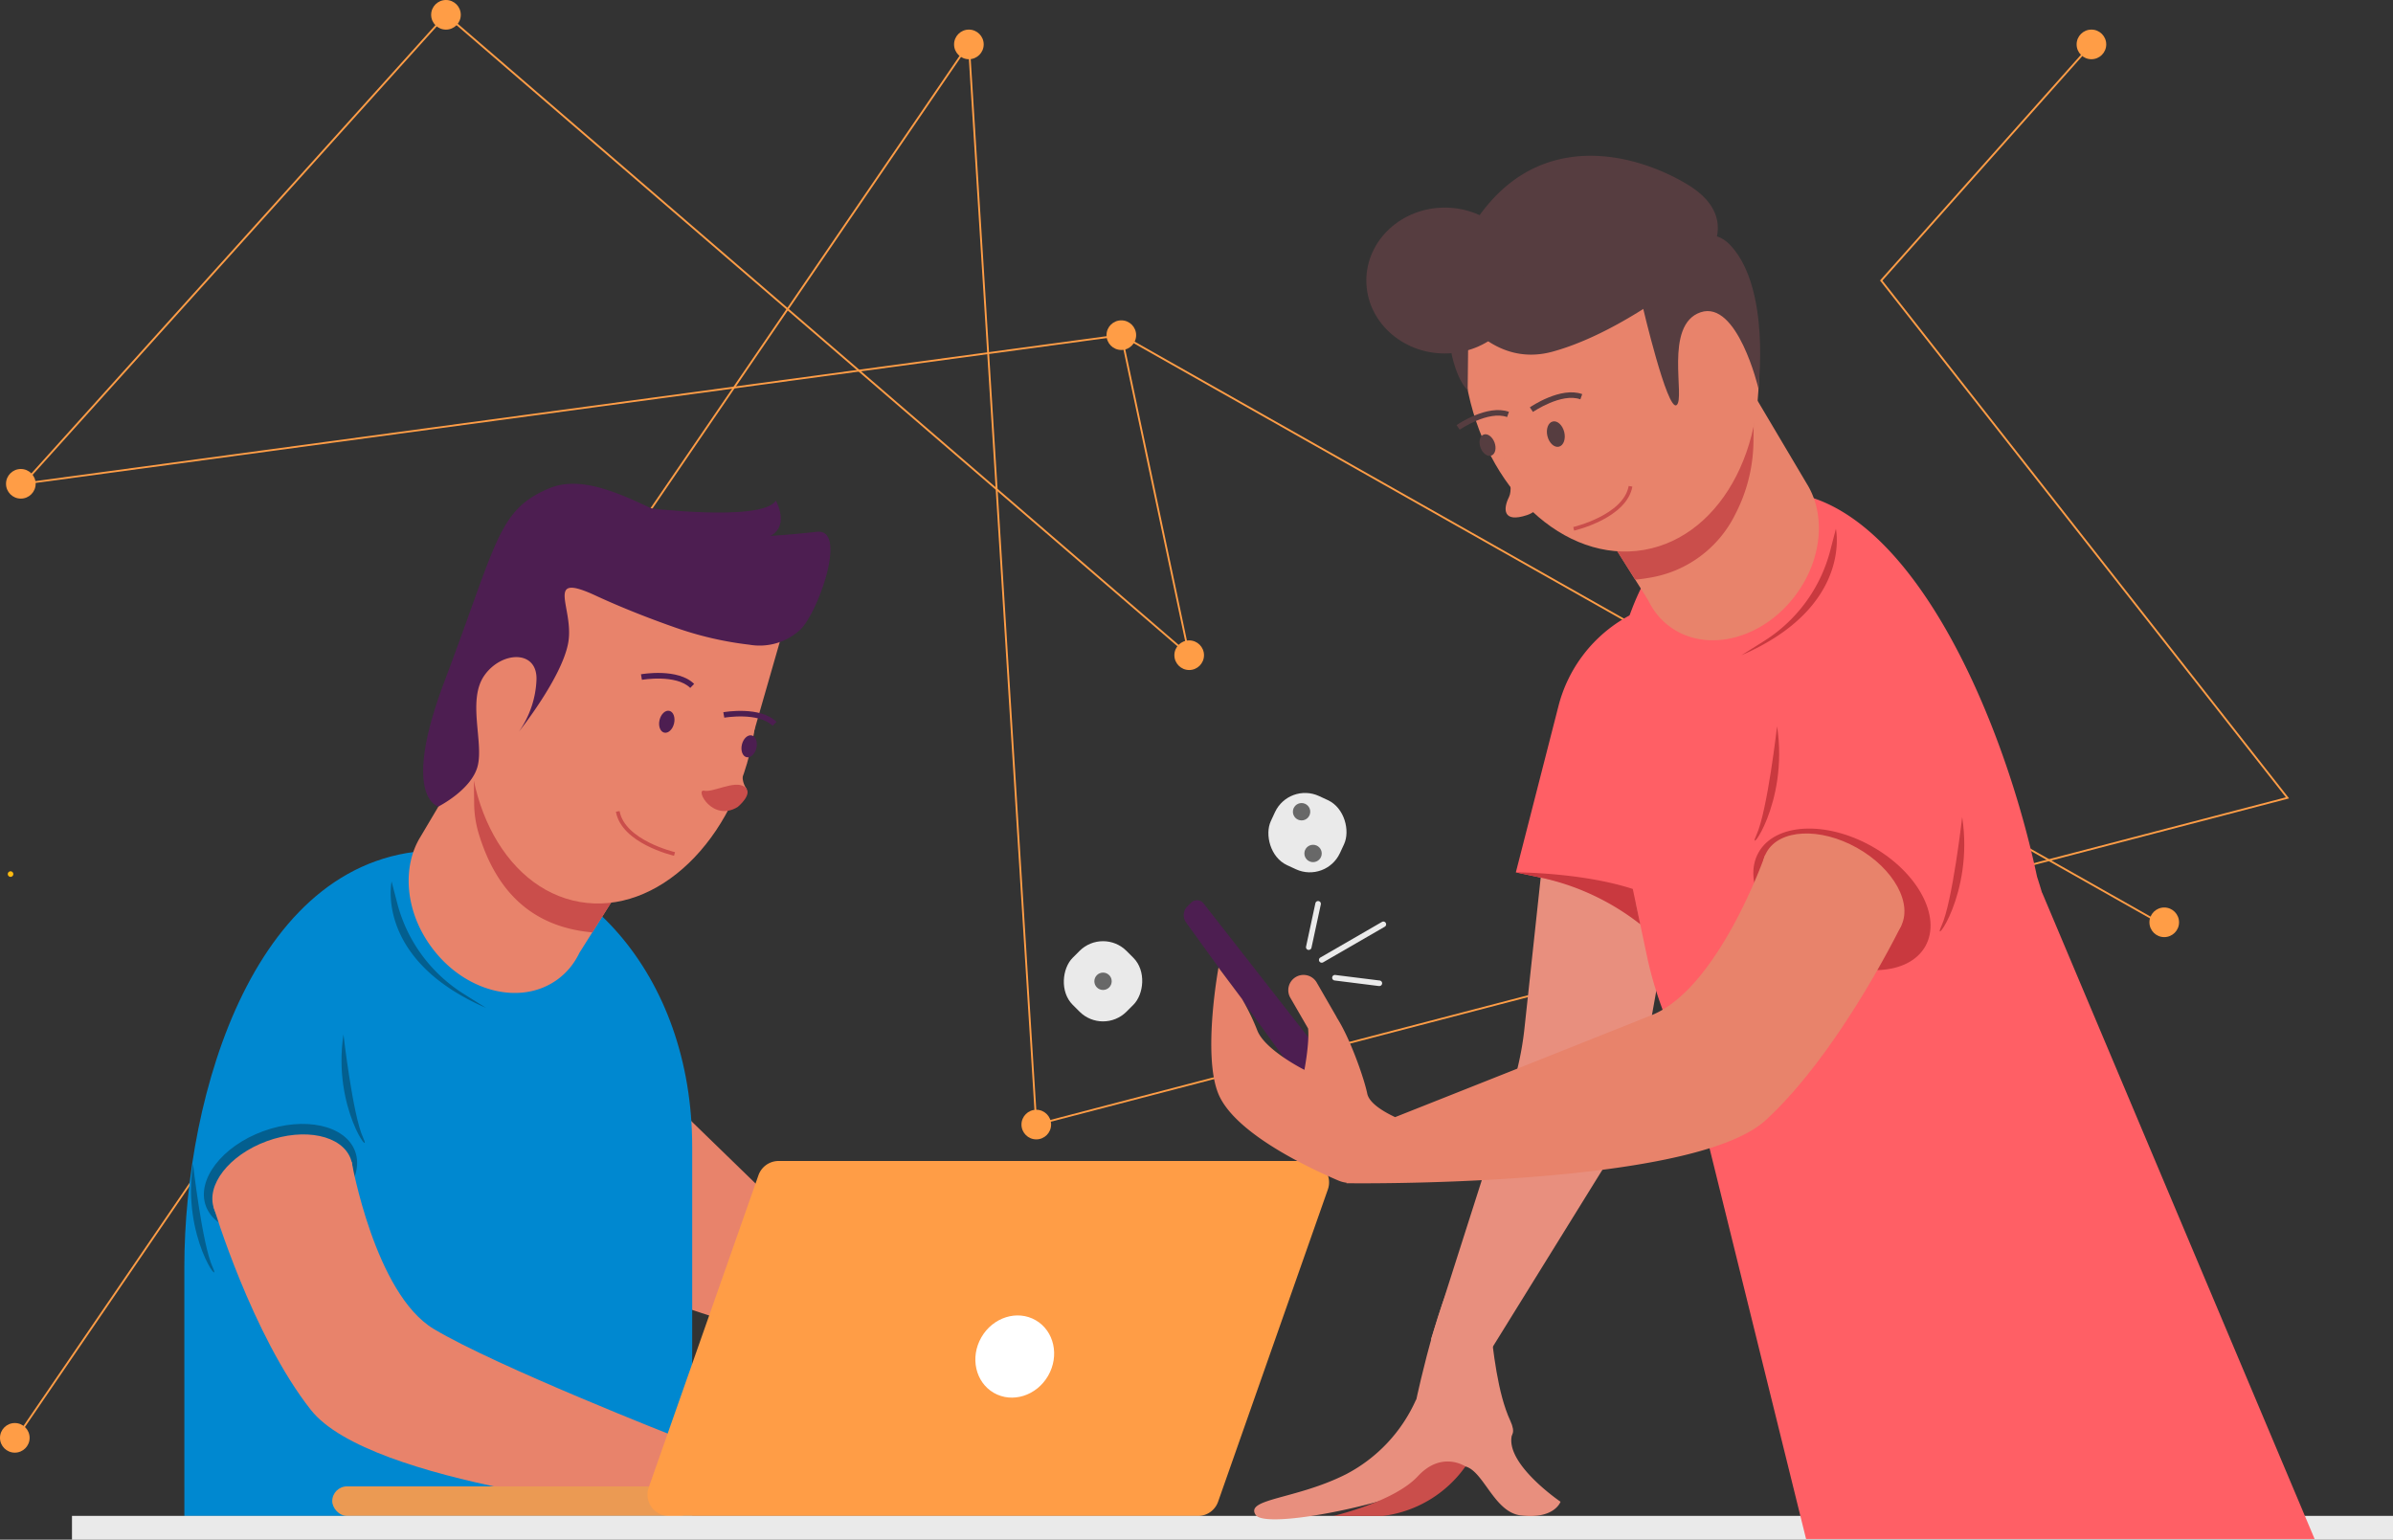 <svg xmlns="http://www.w3.org/2000/svg" viewBox="2982.86 -6290.93 534.14 343.7">
  <rect x="2982.86" y="-6290.93" width="534.14" height="343.7" fill="#333333" stroke="none"/>
  <defs>
    <style>
      .cls-1 {
        fill: #e8836b;
      }

      .cls-2 {
        fill: #ff9d46;
      }

      .cls-3 {
        fill: #e88f7e;
      }

      .cls-4 {
        fill: #ff5f65;
      }

      .cls-5 {
        fill: #0088d0;
      }

      .cls-6 {
        fill: #ca4e4b;
      }

      .cls-7 {
        fill: #035f8f;
      }

      .cls-8 {
        fill: #eb9a53;
      }

      .cls-9 {
        fill: #fff;
      }

      .cls-10 {
        fill: #eaeaea;
      }

      .cls-11 {
        fill: #4d1e51;
      }

      .cls-12 {
        fill: #c9393f;
      }

      .cls-13 {
        fill: #563d40;
      }

      .cls-14 {
        fill: #ffbb10;
      }

      .cls-15 {
        fill: #686868;
      }
    </style>
  </defs>
  <g id="About_US" data-name="About US" transform="translate(2982.86 -6290.93)">
    <g id="Layer_1" data-name="Layer 1" transform="translate(0 0)">
      <rect id="Rectangle_327" data-name="Rectangle 327" class="cls-1" width="14.113" height="33.334" transform="translate(162.415 132.701) rotate(16.04)"/>
      <rect id="Rectangle_328" data-name="Rectangle 328" class="cls-2" width="376.811" height="0.412" transform="translate(3.472 320.887) rotate(-55.66)"/>
      <path id="Path_1008" data-name="Path 1008" class="cls-2" d="M489.557,313.14,256.814,181.409,11.248,214.631l-.058-.408L256.9,180.98l.058.033,232.8,131.769Z" transform="translate(-6.578 -106.382)"/>
      <path id="Path_1009" data-name="Path 1009" class="cls-2" d="M561.153,265.177l-.1-.4,278.974-72.85-90.6-115.368L796.464,23.72l.309.276L749.965,76.575l90.772,115.59-.3.082Z" transform="translate(-329.791 -13.943)"/>
      <path id="Path_1010" data-name="Path 1010" class="cls-3" d="M787.638,545.266l-12.778-3.3,16.356-51.206a69.377,69.377,0,0,0,4.534-18.277l6.372-59.166,30.725,7.955-10.676,59.619a69.512,69.512,0,0,1-5.9,18.136Z" transform="translate(-455.471 -242.954)"/>
      <path id="Path_1011" data-name="Path 1011" class="cls-4" d="M851.684,393.1l-22.992-6.183-7.832-1.649,9.538-37.225a31.916,31.916,0,0,1,38.9-22.893h0Z" transform="translate(-482.51 -190.524)"/>
      <path id="Path_1012" data-name="Path 1012" class="cls-1" d="M362.86,595.99l44.154,42.892L390.2,650.09l-22.4-7.341-4.946-27.361Z" transform="translate(-213.293 -350.329)"/>
      <path id="Path_1013" data-name="Path 1013" class="cls-5" d="M99.828,609.089H213.18V526.7c0-38.519-24.97-66.214-56.272-66.214h0c-41.277,0-57.088,54.479-57.088,93Z" transform="translate(-58.675 -270.681)"/>
      <path id="Path_1014" data-name="Path 1014" class="cls-1" d="M223.931,413.815h0l11.838-19.958h0a15.341,15.341,0,0,1,2.622-3.3c7.419-7.007,20.317-5.387,28.853,3.623,7.712,8.145,9.2,19.546,3.941,26.834h0L259.4,439.729a16.418,16.418,0,0,1-2.028,3.219h0a15.457,15.457,0,0,1-2.819,2.687c-8.219,6.026-20.828,2.8-28.169-7.2C220.489,430.463,219.776,420.546,223.931,413.815Z" transform="translate(-130.079 -227.015)"/>
      <path id="Path_1015" data-name="Path 1015" class="cls-6" d="M256.543,406.37a24.245,24.245,0,0,0,1.026,6.809c4.006,13.157,11.793,19.736,22.283,21.615,1.026.185,2.061.313,3.071.412l8.887-14.1h0c5.26-7.292,3.772-18.685-3.945-26.834-8.532-9.01-21.434-10.63-28.853-3.623a15.341,15.341,0,0,0-2.622,3.3h0Z" transform="translate(-150.709 -227.067)"/>
      <ellipse id="Ellipse_332" data-name="Ellipse 332" class="cls-1" cx="43.49" cy="31.842" rx="43.49" ry="31.842" transform="matrix(0.172, -0.985, 0.985, 0.172, 98.025, 195.857)"/>
      <ellipse id="Ellipse_333" data-name="Ellipse 333" class="cls-7" cx="17.737" cy="11.286" rx="17.737" ry="11.286" transform="translate(42.074 258.623) rotate(-20.12)"/>
      <ellipse id="Ellipse_334" data-name="Ellipse 334" class="cls-1" cx="16.236" cy="10.165" rx="16.236" ry="10.165" transform="translate(44.3 260.332) rotate(-20.12)"/>
      <path id="Path_1016" data-name="Path 1016" class="cls-1" d="M146.456,629.2s5.194,29.422,18.293,37.291c13.92,8.367,54.644,24.319,54.644,24.319l-5.218,16.4s-63.617-5.874-76.812-22.613-21.743-45.374-21.743-45.374Z" transform="translate(-67.963 -369.85)"/>
      <path id="Path_1017" data-name="Path 1017" class="cls-7" d="M185.372,560.23s2.061,18,4.377,23.029S182.854,576.7,185.372,560.23Z" transform="translate(-108.705 -329.309)"/>
      <path id="Path_1018" data-name="Path 1018" class="cls-7" d="M94.176,596.39s2.061,18,4.377,23.029S91.641,612.857,94.176,596.39Z" transform="translate(-51.096 -336.564)"/>
      <rect id="Rectangle_329" data-name="Rectangle 329" class="cls-8" width="80.773" height="6.599" rx="3.3" transform="translate(154.93 338.399) rotate(180)"/>
      <path id="Path_1019" data-name="Path 1019" class="cls-2" d="M355.416,707.988H473.5a4.777,4.777,0,0,0,4.505-3.194L502.5,635.1a4.773,4.773,0,0,0-4.505-6.356H379.9a4.777,4.777,0,0,0-4.5,3.19l-24.488,69.69a4.777,4.777,0,0,0,4.505,6.368Z" transform="translate(-206.109 -369.58)"/>
      <ellipse id="Ellipse_335" data-name="Ellipse 335" class="cls-9" cx="9.357" cy="8.598" rx="9.357" ry="8.598" transform="translate(214.377 306.622) rotate(-60)"/>
      <path id="Path_1020" data-name="Path 1020" class="cls-7" d="M232.838,505.6l-4.975-3.124a33.956,33.956,0,0,1-14.839-20.239l-1.261-4.856S207.963,494.811,232.838,505.6Z" transform="translate(-124.354 -280.609)"/>
      <rect id="Rectangle_330" data-name="Rectangle 330" class="cls-10" width="518.073" height="5.305" transform="translate(534.14 343.7) rotate(180)"/>
      <path id="Path_1021" data-name="Path 1021" class="cls-11" d="M285.4,294.085a76.3,76.3,0,0,0,16.549,3.837,13.381,13.381,0,0,0,11.034-3.034c3.936-3.021,11.212-22.942,4.064-22.163-23.219,2.535-25.189.186-32.151-2.98-9.163-4.159-19.459-10.181-27.674-6.694-11.389,4.835-11.447,11.669-23.322,43.107-9.806,25.968-1.344,27.9-1.344,27.9s7.452-3.747,8.784-9.093-2.358-14.736,1.5-20.2,11.954-5.746,11.611,1.125a21.591,21.591,0,0,1-3.9,11.414s9.616-12.04,10.993-19.835-5.56-15.935,6.15-10.49C274.288,290.033,280.891,292.506,285.4,294.085Z" transform="translate(-134.708 -154.01)"/>
      <path id="Path_1022" data-name="Path 1022" class="cls-4" d="M968.5,355.83l-.025.025c-.35-1.187-.717-2.382-1.113-3.594h0c-8.314-39.191-32.192-92.054-63.836-85.323-24,5.091-37.159,37.328-28.853,76.519l5.771,27.254a85.7,85.7,0,0,0,9.315,23.94l26.05,105.463h113.513Z" transform="translate(-512.677 -156.565)"/>
      <path id="Path_1023" data-name="Path 1023" class="cls-1" d="M906.733,222.815h0L894.9,202.857h0a15.342,15.342,0,0,0-2.622-3.3c-7.419-7.007-20.317-5.387-28.853,3.623-7.712,8.145-9.2,19.546-3.941,26.834h0l11.789,18.713a16.419,16.419,0,0,0,2.028,3.219h0a15.455,15.455,0,0,0,2.819,2.688c8.219,6.026,20.828,2.8,28.169-7.2C910.175,239.463,910.888,229.546,906.733,222.815Z" transform="translate(-503.385 -114.743)"/>
      <path id="Path_1024" data-name="Path 1024" class="cls-6" d="M894.782,213.147a35.968,35.968,0,0,1-4.06,16.43,25.952,25.952,0,0,1-19.274,14.188c-1.026.185-2.061.313-3.071.412l-8.887-14.1h0c-5.26-7.292-3.772-18.685,3.945-26.834,8.532-9.01,21.434-10.63,28.853-3.623a15.339,15.339,0,0,1,2.622,3.3h0Z" transform="translate(-503.391 -114.778)"/>
      <ellipse id="Ellipse_336" data-name="Ellipse 336" class="cls-1" cx="32.687" cy="43.49" rx="32.687" ry="43.49" transform="matrix(0.985, -0.172, 0.172, 0.985, 319.836, 42.695)"/>
      <path id="Path_1025" data-name="Path 1025" class="cls-12" d="M943.05,314.6l4.975-3.124a33.957,33.957,0,0,0,14.839-20.239l1.261-4.856S967.926,303.812,943.05,314.6Z" transform="translate(-554.335 -168.337)"/>
      <path id="Path_1026" data-name="Path 1026" class="cls-13" d="M785.095,109.36a10.061,10.061,0,0,0,1.2,9.583c3.71,5.091,10.886,12.019,21.364,9.138,13.268-3.648,26.9-13.891,31.1-17.221a16.443,16.443,0,0,0,3.945-4.456c2.279-3.85,3.953-10.3-5.1-15.709C824.294,82.733,798.013,76.575,785.095,109.36Z" transform="translate(-461.073 -49.593)"/>
      <path id="Path_1027" data-name="Path 1027" class="cls-13" d="M788.565,138.43s-5.647,1.673-4.823,15.107c.721,11.772,4.5,14.962,4.5,14.962Z" transform="translate(-460.644 -81.371)"/>
      <path id="Path_1028" data-name="Path 1028" class="cls-13" d="M889.49,143.237s5.511,23.52,7.572,22.106-2.885-17.9,5.358-20.721,12.914,16.929,12.914,16.929,2.749-22.11-6.113-31.763S889.49,143.237,889.49,143.237Z" transform="translate(-522.851 -74.904)"/>
      <path id="Path_1029" data-name="Path 1029" class="cls-11" d="M642.658,488.073l-.824.824a2.786,2.786,0,0,0-.289,3.607L670.686,532.8l8.034-2.011-33.276-42.542a1.867,1.867,0,0,0-2.786-.169Z" transform="translate(-376.795 -286.574)"/>
      <ellipse id="Ellipse_337" data-name="Ellipse 337" class="cls-12" cx="13.59" cy="21.356" rx="13.59" ry="21.356" transform="translate(385.865 202.16) rotate(-60.69)"/>
      <ellipse id="Ellipse_338" data-name="Ellipse 338" class="cls-1" cx="10.725" cy="17.126" rx="10.725" ry="17.126" transform="translate(389.071 199.586) rotate(-60.69)"/>
      <path id="Path_1030" data-name="Path 1030" class="cls-12" d="M955.167,393.32S953,412.314,950.55,417.614,957.842,410.694,955.167,393.32Z" transform="translate(-558.508 -231.198)"/>
      <path id="Path_1031" data-name="Path 1031" class="cls-12" d="M1055.407,442.47s-2.164,18.994-4.616,24.294S1058.086,459.844,1055.407,442.47Z" transform="translate(-617.431 -260.088)"/>
      <path id="Path_1032" data-name="Path 1032" class="cls-1" d="M779.56,463s-10.358,29.768-25.329,35.762c-13.248,5.317-46.507,18.507-57.266,22.769-2.951-1.393-5.816-3.24-6.224-5.272-.635-3.186-3.759-12.209-6.76-16.9a2.731,2.731,0,0,0-.165-.33l-4.279-7.419a3.4,3.4,0,1,0-5.882,3.4l3.891,6.735c.33,3.223-.824,9.233-.824,9.233s-8.751-4.377-10.5-8.751a48.883,48.883,0,0,0-3.429-7.073l-5.247-7.007s-3.574,19.323-.074,28.078c3.45,8.619,19.422,16.294,26.834,19.464a6.776,6.776,0,0,0,1.838.486l-.062.111s77.047,1.129,93.608-14.08,30.3-43.54,30.3-43.54Z" transform="translate(-385.564 -272.156)"/>
      <path id="Path_1033" data-name="Path 1033" class="cls-3" d="M715.277,758.12a34.57,34.57,0,0,1-15.626,16.615c-11.129,5.614-22.588,5.412-20.152,9.068s36.326-3.6,42.794-9.373c7.036-6.278,8.763,8.536,16.335,9.48s8.92-3.05,8.92-3.05-12.514-8.491-10.841-14.921S715.277,758.12,715.277,758.12Z" transform="translate(-399.222 -445.631)"/>
      <path id="Path_1034" data-name="Path 1034" class="cls-6" d="M722,803.659s13.532-3.112,18.891-8.883,10.606-2.164,10.606-2.164a26.61,26.61,0,0,1-18.437,11.047" transform="translate(-424.399 -465.252)"/>
      <path id="Path_1035" data-name="Path 1035" class="cls-3" d="M766.86,713.161s6.6-31.326,11.953-31.739,3.359,23.907,9.068,36.273C792.828,728.412,766.86,713.161,766.86,713.161Z" transform="translate(-450.768 -400.544)"/>
      <path id="Path_1036" data-name="Path 1036" class="cls-1" d="M813.86,246.43s2.683,6.706,1.344,9.39-1.344,5.812,4.023,4.023,4.472-9.39,4.472-9.39Z" transform="translate(-478.395 -144.854)"/>
      <ellipse id="Ellipse_339" data-name="Ellipse 339" class="cls-13" cx="1.929" cy="2.894" rx="1.929" ry="2.894" transform="matrix(0.971, -0.24, 0.24, 0.971, 344.709, 94.554)"/>
      <ellipse id="Ellipse_340" data-name="Ellipse 340" class="cls-13" cx="1.665" cy="2.498" rx="1.665" ry="2.498" transform="translate(329.6 97.587) rotate(-20.34)"/>
      <path id="Path_1037" data-name="Path 1037" class="cls-13" d="M829.141,216.845l-.7-1.018c.28-.19,6.912-4.695,11.69-2.955l-.412,1.162C835.517,212.509,829.2,216.812,829.141,216.845Z" transform="translate(-486.966 -124.894)"/>
      <path id="Path_1038" data-name="Path 1038" class="cls-13" d="M789.461,226.459l-.7-1.018c.28-.194,6.912-4.7,11.69-2.96l-.412,1.162C795.837,222.123,789.523,226.414,789.461,226.459Z" transform="translate(-463.641 -130.543)"/>
      <path id="Path_1039" data-name="Path 1039" class="cls-11" d="M358.1,367.787c-3.182-3.12-10.717-1.826-10.787-1.81l-.214-1.237c.334-.058,8.244-1.414,11.867,2.147Z" transform="translate(-204.029 -214.222)"/>
      <path id="Path_1040" data-name="Path 1040" class="cls-11" d="M402.691,388.314c-3.182-3.116-10.717-1.822-10.783-1.81l-.218-1.216c.334-.062,8.244-1.414,11.867,2.143Z" transform="translate(-230.239 -226.298)"/>
      <ellipse id="Ellipse_341" data-name="Ellipse 341" class="cls-13" cx="17.51" cy="16.281" rx="17.51" ry="16.281" transform="translate(304.979 46.342)"/>
      <path id="Path_1041" data-name="Path 1041" class="cls-12" d="M820.86,472.43s14.7,0,26.1,3.71l1.673,7.885h0a54.685,54.685,0,0,0-22.559-10.5Z" transform="translate(-482.51 -277.699)"/>
      <path id="Path_1042" data-name="Path 1042" class="cls-11" d="M347.36,272.636s26.829,3.425,30.007-1.5c0,0,4.662,8.182-5.214,8.887S347.36,272.636,347.36,272.636Z" transform="translate(-204.182 -159.379)"/>
      <ellipse id="Ellipse_342" data-name="Ellipse 342" class="cls-11" cx="2.498" cy="1.665" rx="2.498" ry="1.665" transform="translate(146.639 163.16) rotate(-76.65)"/>
      <ellipse id="Ellipse_343" data-name="Ellipse 343" class="cls-11" cx="2.498" cy="1.665" rx="2.498" ry="1.665" transform="translate(165.021 168.645) rotate(-76.65)"/>
      <path id="Path_1043" data-name="Path 1043" class="cls-1" d="M390.866,413.32a4.814,4.814,0,0,0-.082,5.771l-9.513.371Z" transform="translate(-224.114 -242.954)"/>
      <path id="Path_1044" data-name="Path 1044" class="cls-6" d="M387.966,429.961s3.743-3.03,1.517-4.534-6.954,1.335-9.006.89S382.3,433.395,387.966,429.961Z" transform="translate(-223.321 -249.81)"/>
      <path id="Path_1045" data-name="Path 1045" class="cls-6" d="M852.155,273.135l-.185-.8c.111-.029,11.2-2.683,12.366-9.171l.824.144C863.882,270.324,852.634,273.02,852.155,273.135Z" transform="translate(-500.797 -154.688)"/>
      <path id="Path_1046" data-name="Path 1046" class="cls-6" d="M346.5,449.231c-.478-.111-11.727-2.807-12.976-9.827l.824-.144c1.154,6.488,12.238,9.142,12.366,9.167Z" transform="translate(-196.047 -258.202)"/>
      <line id="Line_5" data-name="Line 5" class="cls-10" y1="9.691" x2="2.086" transform="translate(292.131 201.734)"/>
      <path id="Path_1047" data-name="Path 1047" class="cls-10" d="M707.846,498.86a.715.715,0,0,1-.132,0,.618.618,0,0,1-.474-.734l2.086-9.695a.62.62,0,0,1,1.212.26l-2.09,9.695a.614.614,0,0,1-.6.474Z" transform="translate(-415.715 -286.817)"/>
      <line id="Line_6" data-name="Line 6" class="cls-10" x2="9.839" y2="1.232" transform="translate(297.984 218.267)"/>
      <path id="Path_1048" data-name="Path 1048" class="cls-10" d="M731.887,530.478h-.074l-9.839-1.237a.619.619,0,1,1,.153-1.228l9.843,1.228a.62.62,0,1,1-.078,1.237Z" transform="translate(-424.064 -310.369)"/>
      <line id="Line_7" data-name="Line 7" class="cls-10" y1="7.959" x2="13.771" transform="translate(295.025 206.326)"/>
      <path id="Path_1049" data-name="Path 1049" class="cls-10" d="M714.867,508.254a.618.618,0,0,1-.309-1.154l13.767-7.959a.62.62,0,0,1,.622,1.072l-13.771,7.959a.59.59,0,0,1-.309.082Z" transform="translate(-419.842 -293.351)"/>
      <rect id="Rectangle_331" data-name="Rectangle 331" class="cls-2" width="0.412" height="241.588" transform="translate(216.058 9.933) rotate(-3.57)"/>
      <rect id="Rectangle_332" data-name="Rectangle 332" class="cls-2" width="0.412" height="73.032" transform="matrix(0.978, -0.207, 0.207, 0.978, 250.091, 74.866)"/>
      <circle id="Ellipse_344" data-name="Ellipse 344" class="cls-2" cx="3.306" cy="3.306" r="3.306" transform="translate(212.958 6.607)"/>
      <circle id="Ellipse_345" data-name="Ellipse 345" class="cls-2" cx="3.306" cy="3.306" r="3.306" transform="translate(463.52 6.607)"/>
      <circle id="Ellipse_346" data-name="Ellipse 346" class="cls-2" cx="3.306" cy="3.306" r="3.306" transform="translate(479.772 202.579)"/>
      <circle id="Ellipse_347" data-name="Ellipse 347" class="cls-2" cx="3.306" cy="3.306" r="3.306" transform="translate(0 317.662)"/>
      <circle id="Ellipse_348" data-name="Ellipse 348" class="cls-2" cx="3.306" cy="3.306" r="3.306" transform="translate(246.984 71.511)"/>
      <circle id="Ellipse_349" data-name="Ellipse 349" class="cls-2" cx="3.306" cy="3.306" r="3.306" transform="translate(262.132 142.956)"/>
      <circle id="Ellipse_350" data-name="Ellipse 350" class="cls-2" cx="3.306" cy="3.306" r="3.306" transform="translate(228.003 247.73)"/>
      <circle id="Ellipse_351" data-name="Ellipse 351" class="cls-2" cx="3.306" cy="3.306" r="3.306" transform="translate(96.238 0)"/>
      <circle id="Ellipse_352" data-name="Ellipse 352" class="cls-2" cx="3.306" cy="3.306" r="3.306" transform="translate(1.344 104.692)"/>
      <path id="Path_1050" data-name="Path 1050" class="cls-2" d="M272.943,150.717,107.2,7.9,13.309,112.082,13,111.806,107.165,7.32l.153.132,165.9,142.956Z" transform="translate(-7.642 -4.303)"/>
      <path id="Path_1051" data-name="Path 1051" class="cls-14" d="M4.838,473.107a.618.618,0,1,0-.618-.618A.618.618,0,0,0,4.838,473.107Z" transform="translate(-2.481 -277.37)"/>
      <rect id="Rectangle_333" data-name="Rectangle 333" class="cls-10" width="16.999" height="16.999" rx="7.41" transform="translate(246.206 231.072) rotate(-135)"/>
      <circle id="Ellipse_353" data-name="Ellipse 353" class="cls-15" cx="1.937" cy="1.937" r="1.937" transform="translate(244.27 217.113)"/>
      <rect id="Rectangle_334" data-name="Rectangle 334" class="cls-10" width="16.999" height="16.999" rx="7.41" transform="translate(295.97 197.156) rotate(-155.12)"/>
      <circle id="Ellipse_354" data-name="Ellipse 354" class="cls-15" cx="1.937" cy="1.937" r="1.937" transform="translate(291.15 188.581)"/>
      <circle id="Ellipse_355" data-name="Ellipse 355" class="cls-15" cx="1.937" cy="1.937" r="1.937" transform="translate(288.586 179.265)"/>
    </g>
  </g>
</svg>
